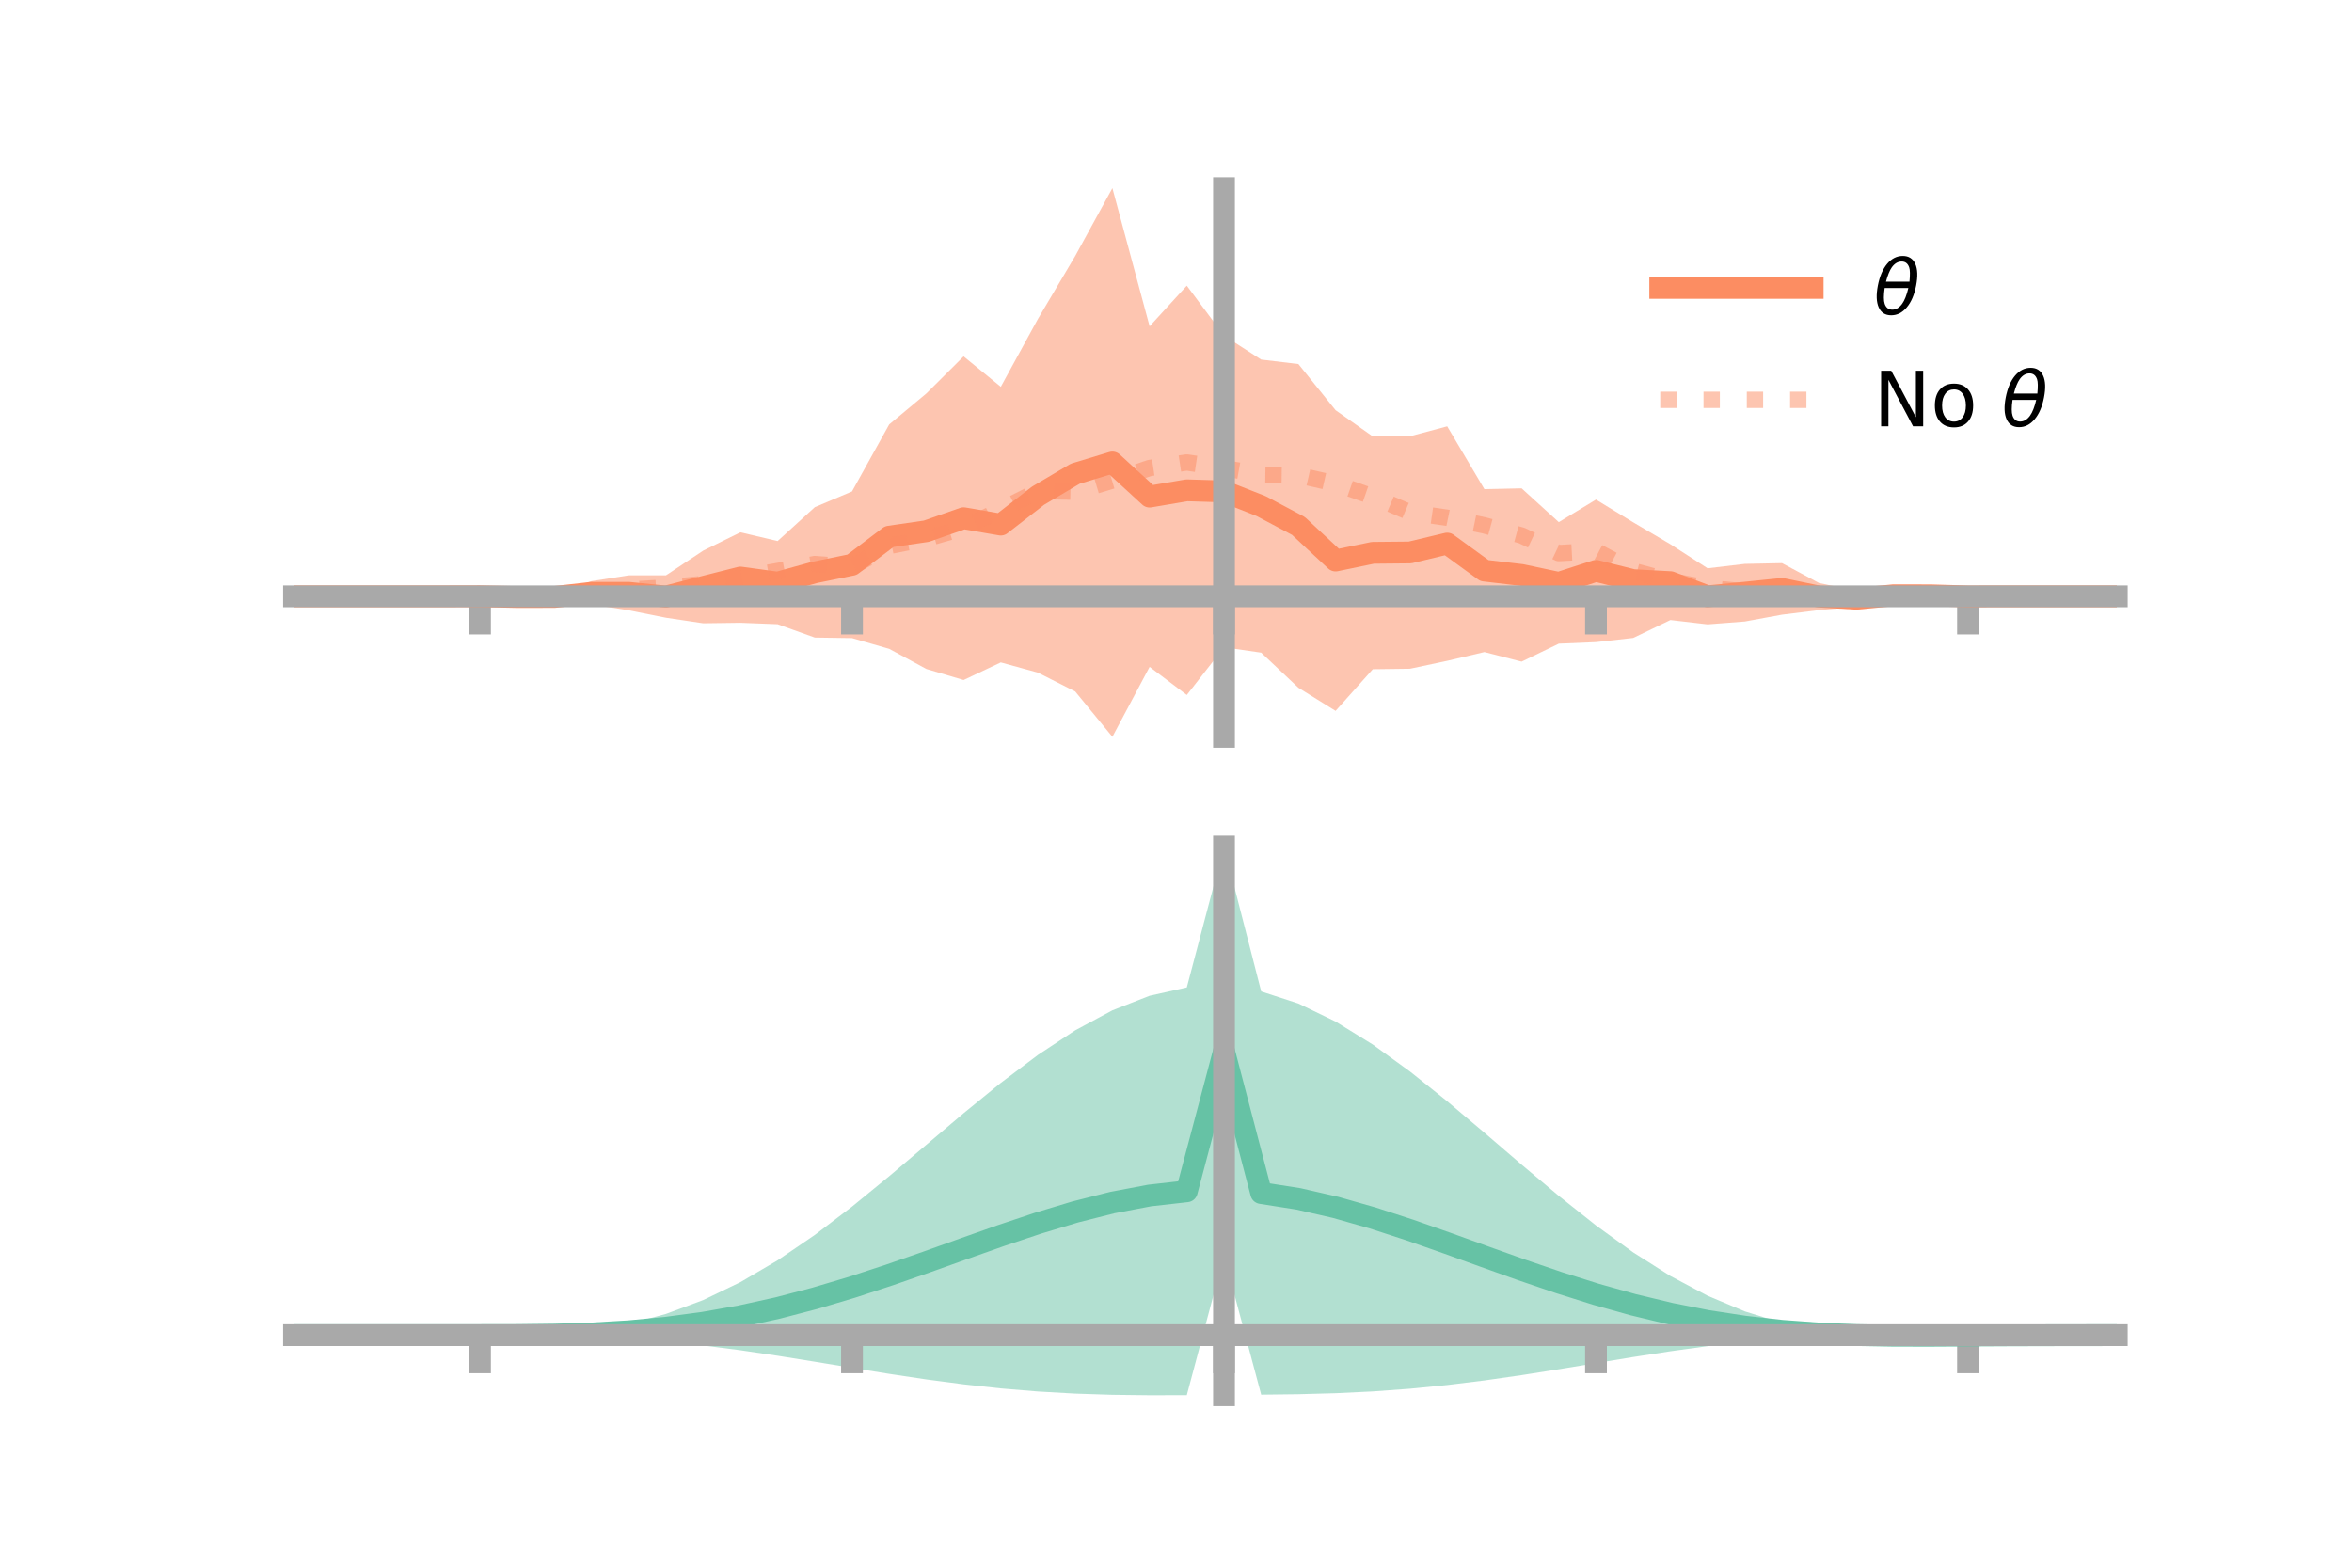 <?xml version="1.0" encoding="utf-8" standalone="no"?>
<!DOCTYPE svg PUBLIC "-//W3C//DTD SVG 1.1//EN"
  "http://www.w3.org/Graphics/SVG/1.1/DTD/svg11.dtd">
<!-- Created with matplotlib (https://matplotlib.org/) -->
<svg height="144pt" version="1.1" viewBox="0 0 216 144" width="216pt" xmlns="http://www.w3.org/2000/svg" xmlns:xlink="http://www.w3.org/1999/xlink">
 <defs>
  <style type="text/css">*{stroke-linecap:butt;stroke-linejoin:round;}</style>
 </defs>
 <g id="figure_1">
  <g id="patch_1">
   <path d="M 0 144 
L 216 144 
L 216 0 
L 0 0 
z
" style="fill:none;"/>
  </g>
  <g id="axes_1">
   <g id="patch_2">
    <path d="M 27 67.68 
L 194.4 67.68 
L 194.4 17.28 
L 27 17.28 
z
" style="fill:none;"/>
   </g>
   <g id="PolyCollection_1">
    <path clip-path="url(#p3b7e8979da)" d="M 27 54.774 
L 27 54.774 
L 30.416 54.774 
L 33.833 54.774 
L 37.249 54.774 
L 40.665 54.774 
L 44.082 54.711 
L 47.498 54.389 
L 50.914 54.455 
L 54.331 53.379 
L 57.747 52.848 
L 61.163 52.847 
L 64.58 50.578 
L 67.996 48.895 
L 71.412 49.699 
L 74.829 46.585 
L 78.245 45.142 
L 81.661 38.985 
L 85.078 36.137 
L 88.494 32.736 
L 91.91 35.53 
L 95.327 29.283 
L 98.743 23.513 
L 102.159 17.28 
L 105.576 29.975 
L 108.992 26.241 
L 112.408 30.826 
L 115.824 33.029 
L 119.241 33.439 
L 122.657 37.678 
L 126.073 40.09 
L 129.49 40.069 
L 132.906 39.158 
L 136.322 44.93 
L 139.739 44.855 
L 143.155 47.96 
L 146.571 45.888 
L 149.988 47.976 
L 153.404 49.993 
L 156.82 52.199 
L 160.237 51.796 
L 163.653 51.727 
L 167.069 53.56 
L 170.486 54.255 
L 173.902 54.131 
L 177.318 54.04 
L 180.735 54.741 
L 184.151 54.774 
L 187.567 54.774 
L 190.984 54.774 
L 194.4 54.774 
L 194.4 54.774 
L 194.4 54.774 
L 190.984 54.774 
L 187.567 54.774 
L 184.151 54.774 
L 180.735 54.818 
L 177.318 55.325 
L 173.902 55.22 
L 170.486 55.74 
L 167.069 56.037 
L 163.653 56.46 
L 160.237 57.088 
L 156.82 57.351 
L 153.404 56.953 
L 149.988 58.6 
L 146.571 58.982 
L 143.155 59.123 
L 139.739 60.775 
L 136.322 59.896 
L 132.906 60.7 
L 129.49 61.426 
L 126.073 61.471 
L 122.657 65.297 
L 119.241 63.173 
L 115.824 59.95 
L 112.408 59.456 
L 108.992 63.836 
L 105.576 61.256 
L 102.159 67.68 
L 98.743 63.515 
L 95.327 61.787 
L 91.91 60.846 
L 88.494 62.462 
L 85.078 61.451 
L 81.661 59.599 
L 78.245 58.614 
L 74.829 58.564 
L 71.412 57.337 
L 67.996 57.205 
L 64.58 57.251 
L 61.163 56.742 
L 57.747 56.057 
L 54.331 55.521 
L 50.914 55.21 
L 47.498 55.287 
L 44.082 54.821 
L 40.665 54.774 
L 37.249 54.774 
L 33.833 54.774 
L 30.416 54.774 
L 27 54.774 
z
" style="fill:#fc8d62;fill-opacity:0.5;"/>
   </g>
   <g id="matplotlib.axis_1">
    <g id="xtick_1">
     <g id="line2d_1">
      <defs>
       <path d="M 0 0 
L 0 3.5 
" id="mbceca0f0e1" style="stroke:#a9a9a9;stroke-width:2;"/>
      </defs>
      <g>
       <use style="fill:#a9a9a9;stroke:#a9a9a9;stroke-width:2;" x="44.082" xlink:href="#mbceca0f0e1" y="54.774"/>
      </g>
     </g>
    </g>
    <g id="xtick_2">
     <g id="line2d_2">
      <g>
       <use style="fill:#a9a9a9;stroke:#a9a9a9;stroke-width:2;" x="78.245" xlink:href="#mbceca0f0e1" y="54.774"/>
      </g>
     </g>
    </g>
    <g id="xtick_3">
     <g id="line2d_3">
      <g>
       <use style="fill:#a9a9a9;stroke:#a9a9a9;stroke-width:2;" x="112.408" xlink:href="#mbceca0f0e1" y="54.774"/>
      </g>
     </g>
    </g>
    <g id="xtick_4">
     <g id="line2d_4">
      <g>
       <use style="fill:#a9a9a9;stroke:#a9a9a9;stroke-width:2;" x="146.571" xlink:href="#mbceca0f0e1" y="54.774"/>
      </g>
     </g>
    </g>
    <g id="xtick_5">
     <g id="line2d_5">
      <g>
       <use style="fill:#a9a9a9;stroke:#a9a9a9;stroke-width:2;" x="180.735" xlink:href="#mbceca0f0e1" y="54.774"/>
      </g>
     </g>
    </g>
   </g>
   <g id="matplotlib.axis_2"/>
   <g id="line2d_6">
    <path clip-path="url(#p3b7e8979da)" d="M 27 54.774 
L 30.416 54.774 
L 33.833 54.774 
L 37.249 54.774 
L 40.665 54.774 
L 44.082 54.766 
L 47.498 54.838 
L 50.914 54.833 
L 54.331 54.45 
L 57.747 54.452 
L 61.163 54.794 
L 64.58 53.915 
L 67.996 53.05 
L 71.412 53.518 
L 74.829 52.574 
L 78.245 51.878 
L 81.661 49.292 
L 85.078 48.794 
L 88.494 47.599 
L 91.91 48.188 
L 95.327 45.535 
L 98.743 43.514 
L 102.159 42.48 
L 105.576 45.616 
L 108.992 45.038 
L 112.408 45.141 
L 115.824 46.489 
L 119.241 48.306 
L 122.657 51.488 
L 126.073 50.78 
L 129.49 50.747 
L 132.906 49.929 
L 136.322 52.413 
L 139.739 52.815 
L 143.155 53.541 
L 146.571 52.435 
L 149.988 53.288 
L 153.404 53.473 
L 156.82 54.775 
L 160.237 54.442 
L 163.653 54.094 
L 167.069 54.799 
L 170.486 54.998 
L 173.902 54.675 
L 177.318 54.682 
L 180.735 54.78 
L 184.151 54.774 
L 187.567 54.774 
L 190.984 54.774 
L 194.4 54.774 
" style="fill:none;stroke:#fc8d62;stroke-linecap:square;stroke-width:2;"/>
   </g>
   <g id="line2d_7">
    <path clip-path="url(#p3b7e8979da)" d="M 27 54.774 
L 30.416 54.774 
L 33.833 54.774 
L 37.249 54.774 
L 40.665 54.774 
L 44.082 54.774 
L 47.498 54.731 
L 50.914 54.636 
L 54.331 54.752 
L 57.747 54.163 
L 61.163 53.969 
L 64.58 53.635 
L 67.996 53.048 
L 71.412 52.454 
L 74.829 51.81 
L 78.245 52.062 
L 81.661 50.151 
L 85.078 49.48 
L 88.494 48.492 
L 91.91 46.83 
L 95.327 45.098 
L 98.743 45.17 
L 102.159 44.143 
L 105.576 42.988 
L 108.992 42.48 
L 112.408 42.987 
L 115.824 43.604 
L 119.241 43.647 
L 122.657 44.426 
L 126.073 45.615 
L 129.49 47.063 
L 132.906 47.557 
L 136.322 48.26 
L 139.739 49.186 
L 143.155 50.807 
L 146.571 50.619 
L 149.988 52.434 
L 153.404 53.361 
L 156.82 54.003 
L 160.237 54.334 
L 163.653 54.647 
L 167.069 54.789 
L 170.486 54.611 
L 173.902 54.807 
L 177.318 54.802 
L 180.735 54.774 
L 184.151 54.774 
L 187.567 54.774 
L 190.984 54.774 
L 194.4 54.774 
" style="fill:none;stroke:#fc8d62;stroke-dasharray:1.5,2.475;stroke-dashoffset:0;stroke-opacity:0.5;stroke-width:1.5;"/>
   </g>
   <g id="patch_3">
    <path d="M 112.408 67.68 
L 112.408 17.28 
" style="fill:none;stroke:#a9a9a9;stroke-linecap:square;stroke-linejoin:miter;stroke-width:2;"/>
   </g>
   <g id="patch_4">
    <path d="M 194.4 67.68 
L 194.4 17.28 
" style="fill:none;"/>
   </g>
   <g id="patch_5">
    <path d="M 27 54.774 
L 194.4 54.774 
" style="fill:none;stroke:#a9a9a9;stroke-linecap:square;stroke-linejoin:miter;stroke-width:2;"/>
   </g>
   <g id="patch_6">
    <path d="M 27 17.28 
L 194.4 17.28 
" style="fill:none;"/>
   </g>
   <g id="legend_1">
    <g id="line2d_8">
     <path d="M 152.47 26.449 
L 166.47 26.449 
" style="fill:none;stroke:#fc8d62;stroke-linecap:square;stroke-width:2;"/>
    </g>
    <g id="line2d_9"/>
    <g id="text_1">
     <!-- $\theta$ -->
     <g transform="translate(172.07 28.899)scale(0.07 -0.07)">
      <defs>
       <path d="M 45.516 34.672 
L 14.453 34.672 
Q 12.359 20.062 14.5 13.875 
Q 17.188 6.25 24.469 6.25 
Q 31.781 6.25 37.359 13.922 
Q 42.234 20.656 45.516 34.672 
z
M 47.016 42.969 
Q 48.344 56.844 46.625 61.719 
Q 43.953 69.438 36.766 69.438 
Q 29.297 69.438 23.828 61.812 
Q 19.531 55.672 16.156 42.969 
z
M 38.188 76.766 
Q 49.906 76.766 54.594 66.406 
Q 59.281 56.109 55.719 37.844 
Q 52.203 19.625 43.453 9.281 
Q 34.766 -1.125 23.047 -1.125 
Q 11.281 -1.125 6.641 9.281 
Q 2 19.625 5.516 37.844 
Q 9.078 56.109 17.719 66.406 
Q 26.422 76.766 38.188 76.766 
z
" id="DejaVuSans-Oblique-952"/>
      </defs>
      <use transform="translate(0 0.234)" xlink:href="#DejaVuSans-Oblique-952"/>
     </g>
    </g>
    <g id="line2d_10">
     <path d="M 152.47 36.724 
L 166.47 36.724 
" style="fill:none;stroke:#fc8d62;stroke-dasharray:1.5,2.475;stroke-dashoffset:0;stroke-opacity:0.5;stroke-width:1.5;"/>
    </g>
    <g id="line2d_11"/>
    <g id="text_2">
     <!-- No $\theta$ -->
     <g transform="translate(172.07 39.174)scale(0.07 -0.07)">
      <defs>
       <path d="M 9.812 72.906 
L 23.094 72.906 
L 55.422 11.922 
L 55.422 72.906 
L 64.984 72.906 
L 64.984 0 
L 51.703 0 
L 19.391 60.984 
L 19.391 0 
L 9.812 0 
z
" id="DejaVuSans-78"/>
       <path d="M 30.609 48.391 
Q 23.391 48.391 19.188 42.75 
Q 14.984 37.109 14.984 27.297 
Q 14.984 17.484 19.156 11.844 
Q 23.344 6.203 30.609 6.203 
Q 37.797 6.203 41.984 11.859 
Q 46.188 17.531 46.188 27.297 
Q 46.188 37.016 41.984 42.703 
Q 37.797 48.391 30.609 48.391 
z
M 30.609 56 
Q 42.328 56 49.016 48.375 
Q 55.719 40.766 55.719 27.297 
Q 55.719 13.875 49.016 6.219 
Q 42.328 -1.422 30.609 -1.422 
Q 18.844 -1.422 12.172 6.219 
Q 5.516 13.875 5.516 27.297 
Q 5.516 40.766 12.172 48.375 
Q 18.844 56 30.609 56 
z
" id="DejaVuSans-111"/>
       <path id="DejaVuSans-32"/>
      </defs>
      <use transform="translate(0 0.234)" xlink:href="#DejaVuSans-78"/>
      <use transform="translate(74.805 0.234)" xlink:href="#DejaVuSans-111"/>
      <use transform="translate(135.986 0.234)" xlink:href="#DejaVuSans-32"/>
      <use transform="translate(167.773 0.234)" xlink:href="#DejaVuSans-Oblique-952"/>
     </g>
    </g>
   </g>
  </g>
  <g id="axes_2">
   <g id="patch_7">
    <path d="M 27 128.16 
L 194.4 128.16 
L 194.4 77.76 
L 27 77.76 
z
" style="fill:none;"/>
   </g>
   <g id="PolyCollection_2">
    <path clip-path="url(#pc18db390c4)" d="M 27 122.642 
L 27 122.635 
L 30.416 122.637 
L 33.833 122.637 
L 37.249 122.637 
L 40.665 122.637 
L 44.082 122.637 
L 47.498 122.618 
L 50.914 122.496 
L 54.331 122.181 
L 57.747 121.597 
L 61.163 120.687 
L 64.58 119.416 
L 67.996 117.771 
L 71.412 115.765 
L 74.829 113.434 
L 78.245 110.834 
L 81.661 108.042 
L 85.078 105.149 
L 88.494 102.256 
L 91.91 99.469 
L 95.327 96.896 
L 98.743 94.641 
L 102.159 92.803 
L 105.576 91.466 
L 108.992 90.702 
L 112.408 77.76 
L 115.824 91.068 
L 119.241 92.181 
L 122.657 93.836 
L 126.073 95.948 
L 129.49 98.423 
L 132.906 101.158 
L 136.322 104.045 
L 139.739 106.977 
L 143.155 109.848 
L 146.571 112.563 
L 149.988 115.038 
L 153.404 117.205 
L 156.82 119.019 
L 160.237 120.456 
L 163.653 121.514 
L 167.069 122.212 
L 170.486 122.527 
L 173.902 122.541 
L 177.318 122.552 
L 180.735 122.578 
L 184.151 122.6 
L 187.567 122.616 
L 190.984 122.626 
L 194.4 122.632 
L 194.4 122.648 
L 194.4 122.648 
L 190.984 122.66 
L 187.567 122.682 
L 184.151 122.718 
L 180.735 122.774 
L 177.318 122.838 
L 173.902 122.841 
L 170.486 122.738 
L 167.069 122.769 
L 163.653 122.964 
L 160.237 123.262 
L 156.82 123.652 
L 153.404 124.121 
L 149.988 124.648 
L 146.571 125.208 
L 143.155 125.772 
L 139.739 126.312 
L 136.322 126.802 
L 132.906 127.222 
L 129.49 127.559 
L 126.073 127.808 
L 122.657 127.972 
L 119.241 128.065 
L 115.824 128.107 
L 112.408 115.326 
L 108.992 128.153 
L 105.576 128.16 
L 102.159 128.12 
L 98.743 128.01 
L 95.327 127.815 
L 91.91 127.531 
L 88.494 127.159 
L 85.078 126.708 
L 81.661 126.195 
L 78.245 125.643 
L 74.829 125.079 
L 71.412 124.531 
L 67.996 124.027 
L 64.58 123.588 
L 61.163 123.23 
L 57.747 122.962 
L 54.331 122.784 
L 50.914 122.684 
L 47.498 122.644 
L 44.082 122.637 
L 40.665 122.637 
L 37.249 122.637 
L 33.833 122.638 
L 30.416 122.639 
L 27 122.642 
z
" style="fill:#66c2a5;fill-opacity:0.5;"/>
   </g>
   <g id="matplotlib.axis_3">
    <g id="xtick_6">
     <g id="line2d_12">
      <g>
       <use style="fill:#a9a9a9;stroke:#a9a9a9;stroke-width:2;" x="44.082" xlink:href="#mbceca0f0e1" y="122.637"/>
      </g>
     </g>
    </g>
    <g id="xtick_7">
     <g id="line2d_13">
      <g>
       <use style="fill:#a9a9a9;stroke:#a9a9a9;stroke-width:2;" x="78.245" xlink:href="#mbceca0f0e1" y="122.637"/>
      </g>
     </g>
    </g>
    <g id="xtick_8">
     <g id="line2d_14">
      <g>
       <use style="fill:#a9a9a9;stroke:#a9a9a9;stroke-width:2;" x="112.408" xlink:href="#mbceca0f0e1" y="122.637"/>
      </g>
     </g>
    </g>
    <g id="xtick_9">
     <g id="line2d_15">
      <g>
       <use style="fill:#a9a9a9;stroke:#a9a9a9;stroke-width:2;" x="146.571" xlink:href="#mbceca0f0e1" y="122.637"/>
      </g>
     </g>
    </g>
    <g id="xtick_10">
     <g id="line2d_16">
      <g>
       <use style="fill:#a9a9a9;stroke:#a9a9a9;stroke-width:2;" x="180.735" xlink:href="#mbceca0f0e1" y="122.637"/>
      </g>
     </g>
    </g>
   </g>
   <g id="matplotlib.axis_4"/>
   <g id="line2d_17">
    <path clip-path="url(#pc18db390c4)" d="M 27 122.638 
L 30.416 122.638 
L 33.833 122.637 
L 37.249 122.637 
L 40.665 122.637 
L 44.082 122.637 
L 47.498 122.631 
L 50.914 122.59 
L 54.331 122.482 
L 57.747 122.28 
L 61.163 121.959 
L 64.58 121.502 
L 67.996 120.899 
L 71.412 120.148 
L 74.829 119.256 
L 78.245 118.239 
L 81.661 117.119 
L 85.078 115.929 
L 88.494 114.707 
L 91.91 113.5 
L 95.327 112.356 
L 98.743 111.325 
L 102.159 110.461 
L 105.576 109.813 
L 108.992 109.427 
L 112.408 96.543 
L 115.824 109.587 
L 119.241 110.123 
L 122.657 110.904 
L 126.073 111.878 
L 129.49 112.991 
L 132.906 114.19 
L 136.322 115.424 
L 139.739 116.645 
L 143.155 117.81 
L 146.571 118.885 
L 149.988 119.843 
L 153.404 120.663 
L 156.82 121.336 
L 160.237 121.859 
L 163.653 122.239 
L 167.069 122.49 
L 170.486 122.632 
L 173.902 122.691 
L 177.318 122.695 
L 180.735 122.676 
L 184.151 122.659 
L 187.567 122.649 
L 190.984 122.643 
L 194.4 122.64 
" style="fill:none;stroke:#66c2a5;stroke-linecap:square;stroke-width:2;"/>
   </g>
   <g id="patch_8">
    <path d="M 112.408 128.16 
L 112.408 77.76 
" style="fill:none;stroke:#a9a9a9;stroke-linecap:square;stroke-linejoin:miter;stroke-width:2;"/>
   </g>
   <g id="patch_9">
    <path d="M 194.4 128.16 
L 194.4 77.76 
" style="fill:none;"/>
   </g>
   <g id="patch_10">
    <path d="M 27 122.637 
L 194.4 122.637 
" style="fill:none;stroke:#a9a9a9;stroke-linecap:square;stroke-linejoin:miter;stroke-width:2;"/>
   </g>
   <g id="patch_11">
    <path d="M 27 77.76 
L 194.4 77.76 
" style="fill:none;"/>
   </g>
  </g>
 </g>
 <defs>
  <clipPath id="p3b7e8979da">
   <rect height="50.4" width="167.4" x="27" y="17.28"/>
  </clipPath>
  <clipPath id="pc18db390c4">
   <rect height="50.4" width="167.4" x="27" y="77.76"/>
  </clipPath>
 </defs>
</svg>
